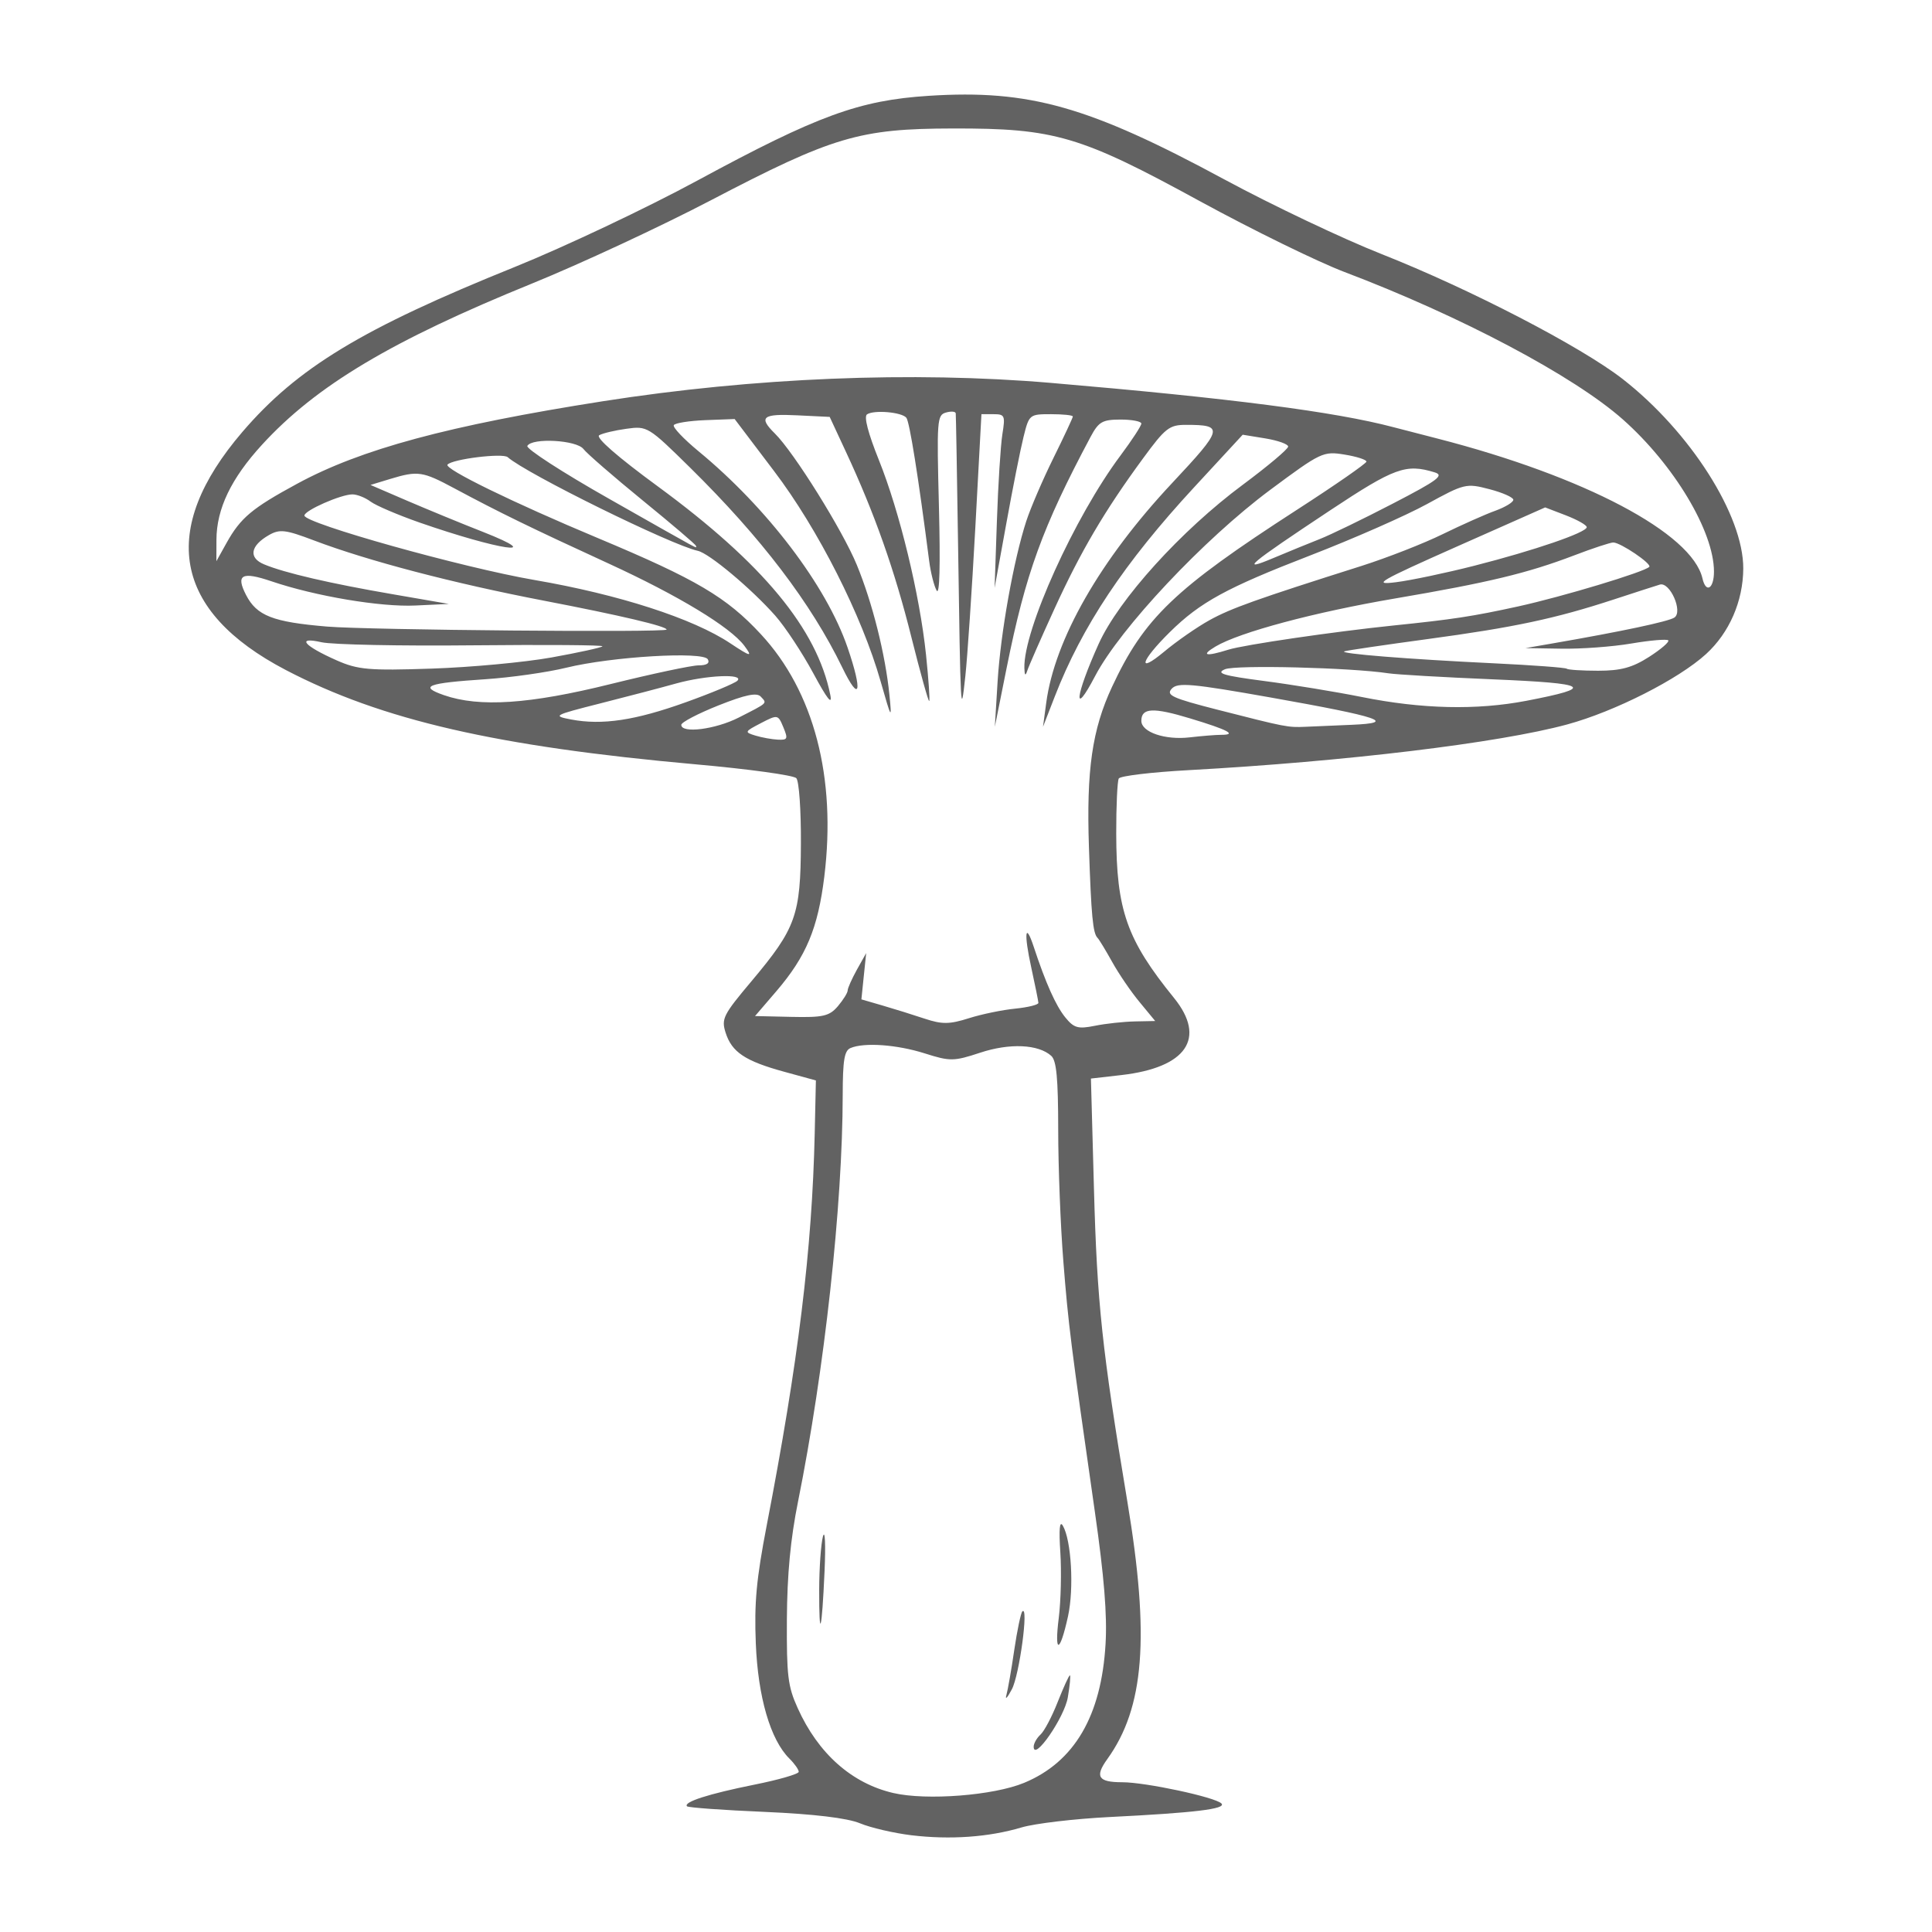 <?xml version="1.0" encoding="UTF-8"?>
<svg xmlns="http://www.w3.org/2000/svg" xmlns:xlink="http://www.w3.org/1999/xlink" width="128px" height="128px" viewBox="0 0 128 128" version="1.1">
<g id="surface1">
<path style=" stroke:none;fill-rule:nonzero;fill:rgb(38.431%,38.431%,38.431%);fill-opacity:1;" d="M 60.379 121.59 C 59.219 121.449 57.688 121.094 56.973 120.797 C 56.133 120.449 53.914 120.184 50.668 120.043 C 47.914 119.926 45.594 119.758 45.516 119.672 C 45.258 119.391 46.934 118.852 49.961 118.242 C 51.586 117.918 52.918 117.531 52.918 117.387 C 52.918 117.242 52.641 116.848 52.301 116.512 C 51.043 115.27 50.215 112.43 50.074 108.871 C 49.965 106.188 50.113 104.617 50.793 101.082 C 52.891 90.23 53.805 82.77 53.977 75.09 L 54.055 71.582 L 51.945 71.004 C 49.367 70.297 48.484 69.707 48.074 68.418 C 47.781 67.496 47.91 67.238 49.801 64.992 C 52.738 61.492 53.043 60.645 53.062 55.871 C 53.074 53.672 52.938 51.75 52.758 51.555 C 52.578 51.363 49.586 50.949 46.109 50.641 C 32.891 49.457 25.297 47.711 18.93 44.387 C 11.477 40.492 10.496 35.109 16.055 28.621 C 19.699 24.367 23.996 21.762 34.113 17.684 C 37.41 16.352 42.863 13.773 46.227 11.949 C 54.164 7.652 56.922 6.645 61.531 6.348 C 68.199 5.922 72.133 7.035 81.145 11.902 C 84.273 13.59 88.941 15.809 91.52 16.828 C 97.395 19.148 104.734 22.957 107.504 25.109 C 111.98 28.602 115.512 34.145 115.496 37.668 C 115.484 39.832 114.574 41.922 113.031 43.332 C 111.203 45 106.977 47.141 103.832 47.996 C 99.324 49.223 89.121 50.453 78.77 51.023 C 76.312 51.156 74.219 51.406 74.121 51.578 C 74.027 51.75 73.949 53.391 73.953 55.223 C 73.961 60.301 74.648 62.254 77.785 66.121 C 79.941 68.785 78.609 70.734 74.285 71.227 L 72.277 71.457 L 72.477 78.746 C 72.684 86.328 73.012 89.41 74.691 99.488 C 76.184 108.445 75.816 113.137 73.363 116.543 C 72.52 117.711 72.754 118.078 74.352 118.078 C 75.902 118.078 80.527 119.07 80.926 119.488 C 81.262 119.848 79.137 120.102 73.512 120.383 C 71.191 120.5 68.566 120.809 67.672 121.074 C 65.508 121.719 62.941 121.898 60.379 121.59 Z M 67.852 118.117 C 71.18 116.738 72.969 113.684 73.246 108.914 C 73.359 107.008 73.152 104.449 72.543 100.199 C 70.926 88.914 70.785 87.805 70.449 83.559 C 70.262 81.223 70.109 77.297 70.109 74.84 C 70.105 71.426 69.996 70.27 69.648 69.953 C 68.797 69.184 66.891 69.098 64.945 69.742 C 63.195 70.32 62.945 70.324 61.266 69.789 C 59.426 69.207 57.266 69.051 56.352 69.434 C 55.941 69.605 55.836 70.234 55.832 72.531 C 55.824 79.867 54.625 90.766 52.871 99.488 C 52.371 101.969 52.152 104.301 52.133 107.277 C 52.113 111.02 52.195 111.723 52.848 113.164 C 54.207 116.18 56.43 118.152 59.188 118.793 C 61.387 119.301 65.828 118.957 67.852 118.117 Z M 68.484 115.723 C 68.484 115.508 68.688 115.148 68.934 114.922 C 69.184 114.699 69.699 113.723 70.078 112.754 C 70.461 111.789 70.82 110.996 70.883 110.996 C 70.941 110.996 70.883 111.652 70.746 112.453 C 70.523 113.789 68.484 116.738 68.484 115.723 Z M 66.676 112.305 C 66.773 111.953 67.012 110.602 67.199 109.305 C 67.391 108.008 67.633 106.859 67.734 106.758 C 68.164 106.332 67.539 110.977 67.039 111.918 C 66.742 112.48 66.578 112.656 66.676 112.305 Z M 70.148 107.172 C 70.285 106.062 70.332 104.117 70.25 102.852 C 70.148 101.301 70.203 100.723 70.414 101.078 C 70.98 102.035 71.164 105.238 70.758 107.086 C 70.215 109.562 69.84 109.613 70.148 107.172 Z M 54.273 105.332 C 54.277 103.871 54.391 102.277 54.523 101.789 C 54.66 101.305 54.707 102.34 54.629 104.094 C 54.449 108.137 54.266 108.781 54.273 105.332 Z M 75.184 67.672 L 76.535 67.645 L 75.504 66.395 C 74.934 65.711 74.117 64.512 73.684 63.73 C 73.25 62.953 72.816 62.234 72.715 62.137 C 72.406 61.832 72.297 60.676 72.145 56.129 C 71.973 51.016 72.355 48.34 73.672 45.512 C 75.797 40.949 77.809 39.02 85.91 33.785 C 88.449 32.148 90.527 30.703 90.531 30.582 C 90.531 30.457 89.879 30.246 89.078 30.117 C 87.668 29.887 87.516 29.957 84.152 32.457 C 79.762 35.719 74.211 41.625 72.555 44.789 C 71.062 47.641 71.23 46.117 72.785 42.668 C 74.117 39.711 78.254 35.145 82.348 32.109 C 83.996 30.883 85.344 29.75 85.344 29.586 C 85.344 29.426 84.668 29.184 83.84 29.047 L 82.332 28.801 L 79.117 32.281 C 74.488 37.289 71.68 41.508 69.879 46.152 L 69.102 48.152 L 69.316 46.559 C 69.883 42.344 72.902 37.074 77.656 32.004 C 81.055 28.375 81.109 28.148 78.566 28.148 C 77.469 28.148 77.203 28.359 75.734 30.363 C 73.184 33.836 71.594 36.539 69.848 40.363 C 68.957 42.312 68.152 44.145 68.059 44.438 C 67.938 44.809 67.883 44.758 67.867 44.258 C 67.801 41.742 71.191 34.25 74.238 30.176 C 74.996 29.16 75.617 28.211 75.617 28.062 C 75.617 27.918 74.996 27.797 74.238 27.797 C 73.027 27.801 72.789 27.941 72.25 28.949 C 69.062 34.934 67.953 37.98 66.691 44.258 L 65.91 48.152 L 66.094 45.145 C 66.293 41.93 67.152 37.121 67.992 34.531 C 68.277 33.66 69.086 31.773 69.793 30.344 C 70.5 28.914 71.078 27.676 71.078 27.594 C 71.078 27.508 70.426 27.441 69.633 27.441 C 68.203 27.441 68.18 27.461 67.812 28.945 C 67.605 29.773 67.09 32.363 66.668 34.699 L 65.895 38.949 L 66.047 34.523 C 66.129 32.09 66.293 29.5 66.41 28.77 C 66.609 27.531 66.57 27.441 65.824 27.441 L 65.023 27.441 L 64.617 34.965 C 64.391 39.102 64.094 43.523 63.957 44.789 C 63.652 47.609 63.641 47.418 63.469 35.762 C 63.402 31.285 63.336 27.516 63.32 27.387 C 63.309 27.258 63.016 27.234 62.672 27.332 C 62.082 27.5 62.059 27.816 62.207 33.582 C 62.305 37.48 62.254 39.465 62.055 39.125 C 61.887 38.832 61.664 37.957 61.562 37.18 C 60.832 31.508 60.258 27.93 60.047 27.676 C 59.738 27.301 57.898 27.145 57.441 27.453 C 57.227 27.602 57.512 28.695 58.23 30.484 C 59.602 33.895 60.938 39.414 61.352 43.387 C 61.52 45.012 61.617 46.387 61.562 46.445 C 61.512 46.504 60.98 44.602 60.383 42.219 C 59.277 37.785 57.938 33.996 56.039 29.922 L 54.969 27.621 L 52.809 27.516 C 50.516 27.402 50.234 27.633 51.332 28.715 C 52.598 29.961 55.828 35.141 56.766 37.426 C 57.801 39.938 58.656 43.352 58.926 46.031 C 59.094 47.719 59.066 47.676 58.344 45.145 C 57.102 40.781 54.195 35.043 51.281 31.207 L 48.672 27.762 L 46.727 27.836 C 45.66 27.879 44.719 28.027 44.641 28.168 C 44.559 28.309 45.297 29.086 46.273 29.891 C 50.832 33.648 54.75 38.809 56.152 42.895 C 57.172 45.867 56.969 46.633 55.801 44.219 C 53.734 39.961 50.445 35.637 45.727 30.988 C 42.957 28.262 42.883 28.215 41.512 28.406 C 40.742 28.512 39.926 28.703 39.699 28.836 C 39.441 28.984 40.91 30.266 43.59 32.23 C 50.543 37.332 54.129 41.668 55.008 46.031 C 55.156 46.762 54.809 46.324 53.887 44.613 C 53.152 43.25 52.016 41.527 51.359 40.785 C 49.766 38.988 46.977 36.652 46.227 36.492 C 44.473 36.113 34.859 31.375 33.637 30.289 C 33.312 30.004 29.988 30.41 29.648 30.781 C 29.398 31.055 34.004 33.305 39.617 35.652 C 46.137 38.383 48.137 39.562 50.414 42.023 C 53.93 45.816 55.418 51.512 54.613 58.074 C 54.191 61.5 53.418 63.355 51.441 65.664 L 50.023 67.316 L 52.441 67.371 C 54.535 67.418 54.945 67.324 55.512 66.664 C 55.867 66.242 56.16 65.773 56.16 65.621 C 56.16 65.469 56.438 64.848 56.773 64.242 L 57.387 63.145 L 57.227 64.68 L 57.07 66.211 L 58.48 66.621 C 59.258 66.848 60.512 67.238 61.27 67.492 C 62.41 67.871 62.91 67.867 64.188 67.461 C 65.035 67.191 66.422 66.906 67.27 66.824 C 68.113 66.738 68.805 66.566 68.797 66.441 C 68.789 66.312 68.578 65.262 68.324 64.102 C 67.828 61.844 67.922 61.023 68.48 62.707 C 69.285 65.145 69.945 66.617 70.57 67.395 C 71.148 68.109 71.418 68.188 72.539 67.961 C 73.25 67.816 74.441 67.688 75.184 67.672 Z M 51.898 48.18 C 51.547 47.336 51.523 47.332 50.41 47.91 C 49.32 48.477 49.309 48.508 50.047 48.734 C 50.469 48.863 51.137 48.984 51.535 49.004 C 52.184 49.035 52.219 48.953 51.898 48.18 Z M 80.906 48.684 C 81.984 48.684 81.363 48.355 78.855 47.598 C 76.395 46.852 75.617 46.891 75.617 47.758 C 75.617 48.508 77.191 49.043 78.824 48.852 C 79.605 48.762 80.543 48.684 80.906 48.684 Z M 48.938 47.543 C 50.914 46.535 50.828 46.613 50.406 46.156 C 50.145 45.867 49.395 46.023 47.594 46.738 C 46.242 47.277 45.137 47.855 45.137 48.023 C 45.137 48.613 47.402 48.324 48.938 47.543 Z M 89.562 48.02 C 92.605 47.891 91.449 47.5 84.23 46.219 C 78.941 45.281 78.023 45.199 77.629 45.629 C 77.234 46.059 77.664 46.254 80.691 47.027 C 85.203 48.18 85.324 48.203 86.48 48.152 C 87.016 48.129 88.402 48.066 89.562 48.02 Z M 45.434 46.527 C 47.145 45.914 48.68 45.27 48.852 45.102 C 49.332 44.617 46.785 44.73 44.801 45.281 C 43.824 45.555 41.57 46.145 39.785 46.598 C 36.66 47.391 36.59 47.43 37.84 47.668 C 39.895 48.059 42.086 47.73 45.434 46.527 Z M 101.125 46.43 C 105.742 45.543 105.328 45.277 98.914 45.008 C 95.641 44.871 92.527 44.691 91.992 44.609 C 89.516 44.23 81.867 44.039 81.156 44.34 C 80.527 44.609 81.035 44.762 83.75 45.117 C 85.609 45.359 88.516 45.836 90.211 46.176 C 94.203 46.98 97.828 47.062 101.125 46.43 Z M 40.457 45.32 C 43.203 44.641 45.824 44.082 46.285 44.082 C 46.824 44.082 47.039 43.941 46.895 43.68 C 46.586 43.141 40.527 43.5 37.516 44.238 C 36.27 44.543 33.859 44.887 32.168 45 C 28.281 45.258 27.734 45.469 29.41 46.055 C 31.762 46.875 35.09 46.652 40.457 45.32 Z M 36.539 43.559 C 38.316 43.238 39.84 42.906 39.914 42.82 C 39.992 42.734 36.129 42.707 31.328 42.754 C 26.527 42.805 22.016 42.711 21.305 42.551 C 19.605 42.168 20.117 42.781 22.305 43.75 C 23.711 44.371 24.445 44.438 28.598 44.297 C 31.188 44.211 34.758 43.879 36.539 43.559 Z M 80.129 41.09 C 81.547 40.305 83.227 39.703 90.211 37.492 C 91.902 36.953 94.324 36.008 95.586 35.387 C 96.852 34.77 98.418 34.07 99.074 33.836 C 99.727 33.598 100.262 33.273 100.262 33.113 C 100.262 32.953 99.551 32.637 98.68 32.41 C 97.145 32.008 97.02 32.035 94.543 33.395 C 93.141 34.164 89.66 35.695 86.812 36.797 C 81.266 38.941 79.516 39.895 77.504 41.879 C 75.574 43.785 75.301 44.695 77.113 43.188 C 77.953 42.484 79.312 41.543 80.129 41.09 Z M 109.258 43.52 C 110.043 43.016 110.617 42.523 110.527 42.426 C 110.438 42.328 109.34 42.422 108.09 42.633 C 106.836 42.848 104.746 43 103.441 42.977 L 101.07 42.938 L 102.855 42.629 C 107.461 41.832 110.547 41.176 110.934 40.914 C 111.516 40.523 110.637 38.535 109.969 38.73 C 109.711 38.809 108.336 39.25 106.91 39.719 C 103.047 40.984 100.336 41.562 94.586 42.34 C 91.734 42.727 89.254 43.09 89.074 43.152 C 88.629 43.301 93.32 43.676 98.965 43.945 C 101.551 44.07 103.727 44.23 103.801 44.305 C 103.875 44.375 104.812 44.438 105.879 44.438 C 107.387 44.438 108.148 44.23 109.258 43.52 Z M 49.312 42.781 C 48.379 41.539 44.945 39.461 40.348 37.348 C 35.191 34.98 33.062 33.941 30.105 32.355 C 27.988 31.219 27.688 31.176 25.844 31.734 L 24.547 32.129 L 26.977 33.176 C 28.316 33.75 30.578 34.684 32.004 35.242 C 36.297 36.934 33.059 36.449 27.789 34.617 C 26.363 34.117 24.906 33.496 24.555 33.234 C 24.203 32.969 23.66 32.754 23.348 32.754 C 22.59 32.754 20.168 33.82 20.168 34.156 C 20.168 34.672 30.652 37.609 35.41 38.426 C 40.988 39.383 45.914 40.973 48.379 42.617 C 49.75 43.527 49.891 43.555 49.312 42.781 Z M 81.383 43.043 C 82.414 42.719 88.375 41.848 92.316 41.441 C 96.273 41.035 97.574 40.836 100.586 40.176 C 103.523 39.531 108.961 37.891 109.27 37.555 C 109.449 37.355 107.363 35.941 106.883 35.941 C 106.691 35.941 105.523 36.324 104.289 36.797 C 101.207 37.973 98.609 38.598 92.418 39.652 C 87.078 40.562 82.129 41.887 80.535 42.832 C 79.531 43.43 79.875 43.516 81.383 43.043 Z M 44.164 41.711 C 44.164 41.492 41.078 40.766 36.059 39.801 C 30.051 38.648 24.375 37.16 20.801 35.805 C 18.918 35.09 18.531 35.043 17.82 35.449 C 16.582 36.156 16.449 36.957 17.5 37.391 C 18.855 37.957 21.891 38.66 26.004 39.367 L 29.734 40.012 L 27.523 40.117 C 25.219 40.227 20.898 39.5 17.984 38.512 C 16.027 37.848 15.609 38.07 16.297 39.41 C 17.008 40.797 18.07 41.211 21.668 41.512 C 24.406 41.742 44.164 41.914 44.164 41.711 Z M 113.555 37.871 C 113.555 35.215 110.914 30.801 107.523 27.793 C 104.273 24.91 96.77 20.938 89.074 18.02 C 87.293 17.344 82.988 15.234 79.508 13.336 C 71.57 8.996 69.883 8.496 63.133 8.512 C 56.938 8.523 55.176 9.047 47.082 13.277 C 43.785 15 38.457 17.48 35.246 18.785 C 25.934 22.57 20.945 25.551 17.363 29.461 C 15.312 31.699 14.348 33.707 14.34 35.762 L 14.336 37.18 L 15.008 35.973 C 15.938 34.305 16.695 33.672 19.684 32.051 C 23.91 29.754 29.719 28.188 39.949 26.582 C 49.945 25.016 60.434 24.586 69.617 25.367 C 81.523 26.383 88.441 27.277 92.316 28.301 C 92.672 28.395 93.988 28.734 95.234 29.055 C 104.973 31.559 112.105 35.324 112.793 38.324 C 113.023 39.328 113.555 39.012 113.555 37.871 Z M 97.668 37.484 C 101.664 36.465 105.125 35.277 105.125 34.926 C 105.125 34.789 104.504 34.438 103.746 34.145 L 102.371 33.617 L 96.531 36.207 C 91.336 38.516 90.891 38.773 92.48 38.574 C 93.461 38.453 95.793 37.961 97.668 37.484 Z M 87.434 35.715 C 88.133 35.441 90.309 34.387 92.266 33.371 C 95.281 31.809 95.703 31.492 95.043 31.293 C 93.145 30.711 92.391 30.984 88.125 33.812 C 82.699 37.41 82.07 37.938 84.371 36.969 C 85.355 36.555 86.73 35.992 87.434 35.715 Z M 46.109 36.164 C 46.109 36.09 44.523 34.738 42.586 33.16 C 40.648 31.578 38.879 30.043 38.656 29.75 C 38.203 29.152 35.25 28.988 34.938 29.543 C 34.836 29.723 37.27 31.301 40.348 33.043 C 46.789 36.695 46.109 36.328 46.109 36.164 Z M 46.109 36.164 "/>
</g>
</svg>
